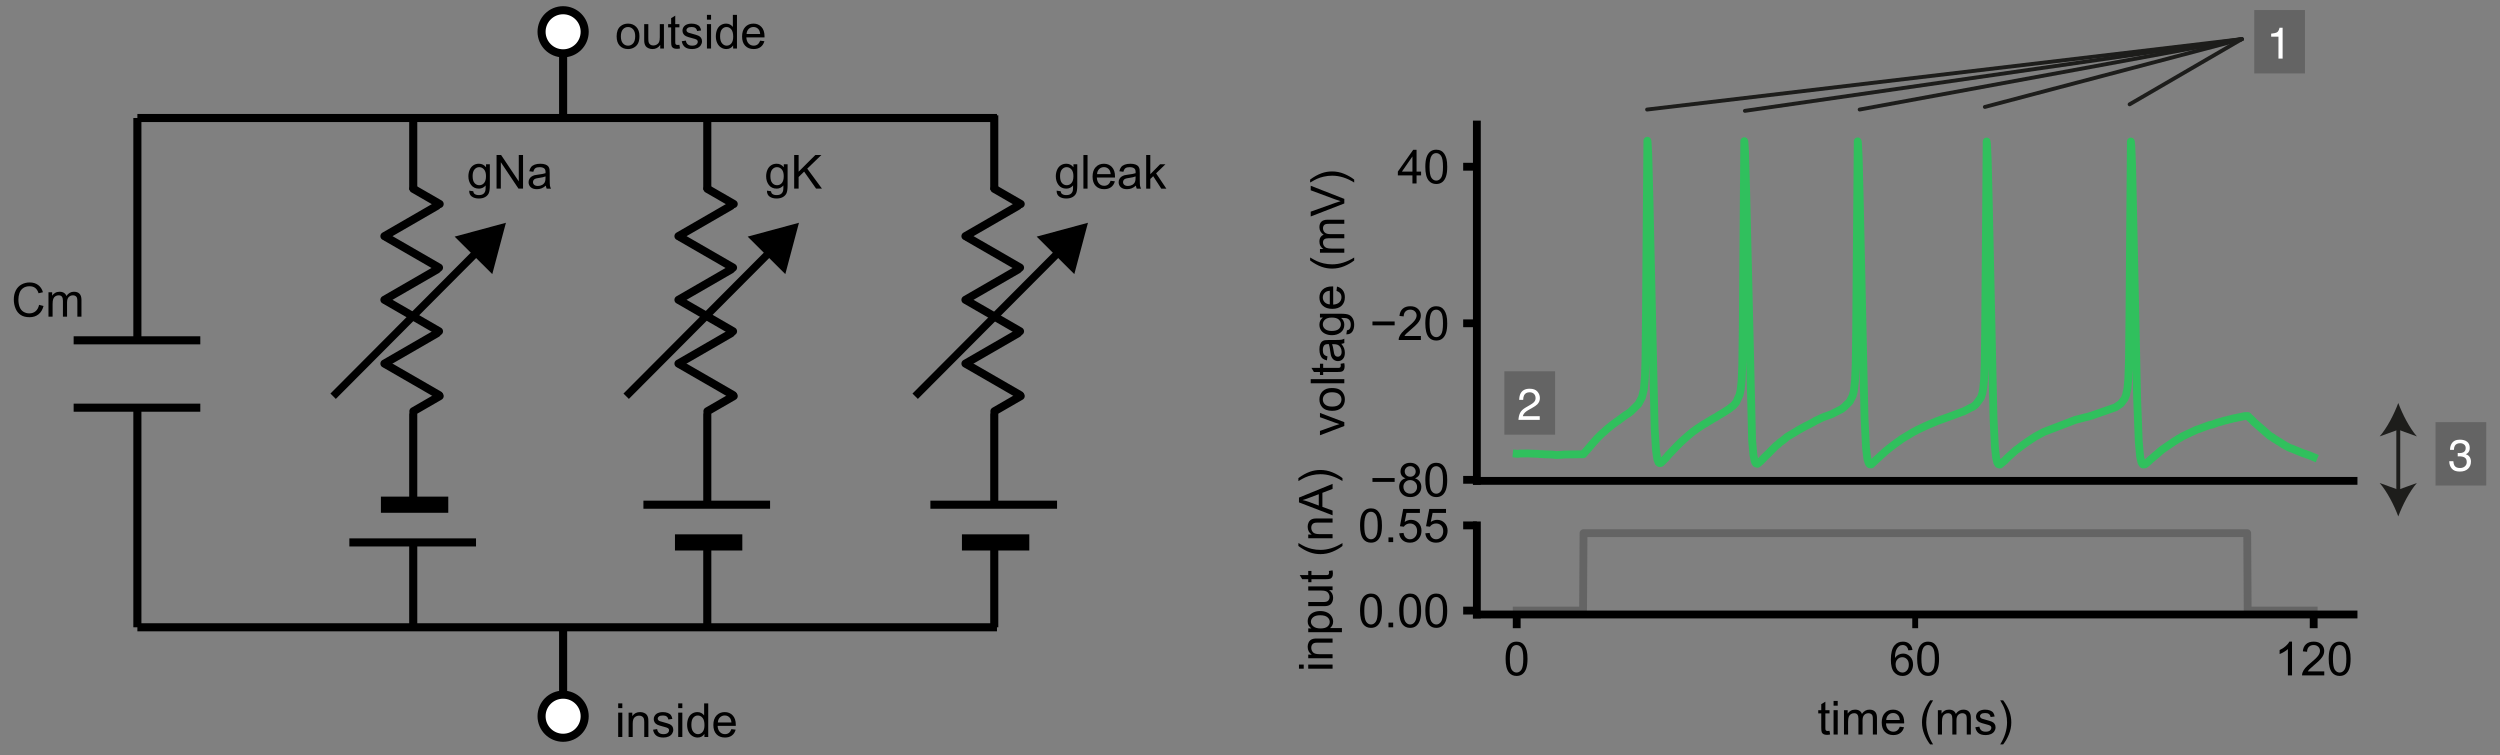 <?xml version="1.0" encoding="UTF-8" standalone="no"?>
<!-- Generator: Adobe Illustrator 16.0.0, SVG Export Plug-In . SVG Version: 6.00 Build 0)  -->

<svg
   xmlns:dc="http://purl.org/dc/elements/1.1/"
   xmlns:cc="http://creativecommons.org/ns#"
   xmlns:rdf="http://www.w3.org/1999/02/22-rdf-syntax-ns#"
   xmlns:svg="http://www.w3.org/2000/svg"
   xmlns="http://www.w3.org/2000/svg"
   xmlns:xlink="http://www.w3.org/1999/xlink"
   xmlns:sodipodi="http://sodipodi.sourceforge.net/DTD/sodipodi-0.dtd"
   xmlns:inkscape="http://www.inkscape.org/namespaces/inkscape"
   version="1.1"
   id="Layer_1"
   x="0px"
   y="0px"
   width="639px"
   height="193px"
   viewBox="0 0 639 193"
   enable-background="new 0 0 639 193"
   xml:space="preserve"
   sodipodi:docname="panel_a.svg"
   inkscape:version="0.92.3 (2405546, 2018-03-11)"><rect x="0" y="0" width="639" height="193" fill="#808080" stroke="none"/><defs
     id="defs496" /><sodipodi:namedview
     pagecolor="#ffffff"
     bordercolor="#666666"
     borderopacity="1"
     objecttolerance="10"
     gridtolerance="10"
     guidetolerance="10"
     inkscape:pageopacity="0"
     inkscape:pageshadow="2"
     inkscape:window-width="1877"
     inkscape:window-height="1401"
     id="namedview494"
     showgrid="false"
     inkscape:zoom="1.4142136"
     inkscape:cx="378.21726"
     inkscape:cy="168.88509"
     inkscape:window-x="0"
     inkscape:window-y="0"
     inkscape:window-maximized="0"
     inkscape:current-layer="Layer_1" /><g
     id="g200"><line
       fill="none"
       stroke="#000000"
       stroke-width="2.066"
       stroke-miterlimit="10"
       x1="35.113"
       y1="30.162"
       x2="35.113"
       y2="87.327"
       id="line2" /><line
       fill="none"
       stroke="#000000"
       stroke-width="2.066"
       stroke-miterlimit="10"
       x1="35.113"
       y1="30.162"
       x2="254.824"
       y2="30.162"
       id="line4" /><line
       fill="none"
       stroke="#000000"
       stroke-width="2.066"
       stroke-miterlimit="10"
       x1="35.113"
       y1="104.546"
       x2="35.113"
       y2="160.334"
       id="line6" /><line
       fill="none"
       stroke="#000000"
       stroke-width="2.066"
       stroke-miterlimit="10"
       x1="35.113"
       y1="160.334"
       x2="254.824"
       y2="160.334"
       id="line8" /><line
       fill="none"
       stroke="#000000"
       stroke-width="2.066"
       stroke-miterlimit="10"
       x1="143.934"
       y1="8.124"
       x2="143.934"
       y2="30.163"
       id="line10" /><line
       fill="none"
       stroke="#000000"
       stroke-width="2.066"
       stroke-miterlimit="10"
       x1="143.934"
       y1="161.024"
       x2="143.934"
       y2="183.065"
       id="line12" /><line
       fill="none"
       stroke="#000000"
       stroke-width="2.066"
       stroke-miterlimit="10"
       x1="18.824"
       y1="86.985"
       x2="51.197"
       y2="86.985"
       id="line14" /><line
       fill="none"
       stroke="#000000"
       stroke-width="2.066"
       stroke-miterlimit="10"
       x1="18.824"
       y1="104.205"
       x2="51.197"
       y2="104.205"
       id="line16" /><circle
       fill="#FFFFFF"
       stroke="#000000"
       stroke-width="2.066"
       stroke-miterlimit="10"
       cx="143.933"
       cy="183.065"
       r="5.51"
       id="circle18" /><circle
       fill="#FFFFFF"
       stroke="#000000"
       stroke-width="2.066"
       stroke-miterlimit="10"
       cx="143.933"
       cy="8.124"
       r="5.51"
       id="circle20" /><g
       id="g28"><path
         d="M119.93,48.731l1.025,0.152c0.043,0.316,0.162,0.547,0.357,0.691c0.262,0.195,0.619,0.293,1.072,0.293    c0.488,0,0.865-0.098,1.131-0.293s0.445-0.469,0.539-0.82c0.055-0.215,0.08-0.666,0.076-1.354    c-0.461,0.543-1.035,0.814-1.723,0.814c-0.855,0-1.518-0.309-1.986-0.926s-0.703-1.357-0.703-2.221    c0-0.594,0.107-1.142,0.322-1.644s0.526-0.89,0.935-1.163s0.888-0.41,1.438-0.41c0.734,0,1.34,0.297,1.816,0.891v-0.75h0.973    v5.379c0,0.969-0.099,1.655-0.296,2.06s-0.51,0.724-0.938,0.958s-0.954,0.352-1.579,0.352c-0.742,0-1.342-0.167-1.799-0.501    S119.914,49.403,119.93,48.731z M120.803,44.993c0,0.816,0.162,1.412,0.486,1.787s0.73,0.562,1.219,0.562    c0.484,0,0.891-0.187,1.219-0.56s0.492-0.958,0.492-1.755c0-0.762-0.169-1.336-0.507-1.723s-0.745-0.58-1.222-0.58    c-0.469,0-0.867,0.19-1.195,0.571S120.803,44.243,120.803,44.993z"
         id="path22" /><path
         d="M126.92,48.215v-8.59h1.166l4.512,6.744v-6.744h1.09v8.59h-1.166l-4.512-6.75v6.75H126.92z"
         id="path24" /><path
         d="M139.523,47.448c-0.391,0.332-0.767,0.566-1.128,0.703s-0.749,0.205-1.163,0.205c-0.684,0-1.209-0.167-1.576-0.501    s-0.551-0.761-0.551-1.28c0-0.305,0.069-0.583,0.208-0.835s0.32-0.454,0.545-0.606s0.478-0.268,0.759-0.346    c0.207-0.055,0.52-0.107,0.938-0.158c0.852-0.102,1.479-0.223,1.881-0.363c0.004-0.145,0.006-0.236,0.006-0.275    c0-0.43-0.1-0.732-0.299-0.908c-0.27-0.238-0.67-0.357-1.201-0.357c-0.496,0-0.862,0.087-1.099,0.261s-0.411,0.481-0.524,0.923    l-1.031-0.141c0.094-0.441,0.248-0.798,0.463-1.069s0.525-0.48,0.932-0.627s0.877-0.22,1.412-0.22    c0.531,0,0.963,0.062,1.295,0.188s0.576,0.282,0.732,0.472s0.266,0.429,0.328,0.718c0.035,0.18,0.053,0.504,0.053,0.973v1.406    c0,0.98,0.022,1.601,0.067,1.86s0.134,0.509,0.267,0.747h-1.102C139.625,47.997,139.555,47.741,139.523,47.448z M139.436,45.092    c-0.383,0.156-0.957,0.289-1.723,0.398c-0.434,0.062-0.74,0.133-0.92,0.211s-0.318,0.192-0.416,0.343s-0.146,0.317-0.146,0.501    c0,0.281,0.106,0.516,0.319,0.703s0.524,0.281,0.935,0.281c0.406,0,0.768-0.089,1.084-0.267s0.549-0.421,0.697-0.729    c0.113-0.238,0.17-0.59,0.17-1.055V45.092z"
         id="path26" /></g><g
       id="g40"><path
         d="M270.076,48.731l1.025,0.152c0.043,0.316,0.162,0.547,0.357,0.691c0.262,0.195,0.619,0.293,1.072,0.293    c0.488,0,0.865-0.098,1.131-0.293s0.445-0.469,0.539-0.82c0.055-0.215,0.08-0.666,0.076-1.354    c-0.461,0.543-1.035,0.814-1.723,0.814c-0.855,0-1.518-0.309-1.986-0.926s-0.703-1.357-0.703-2.221    c0-0.594,0.107-1.142,0.322-1.644s0.526-0.89,0.935-1.163s0.888-0.41,1.438-0.41c0.734,0,1.34,0.297,1.816,0.891v-0.75h0.973    v5.379c0,0.969-0.099,1.655-0.296,2.06s-0.51,0.724-0.938,0.958s-0.954,0.352-1.579,0.352c-0.742,0-1.342-0.167-1.799-0.501    S270.061,49.403,270.076,48.731z M270.949,44.993c0,0.816,0.162,1.412,0.486,1.787s0.73,0.562,1.219,0.562    c0.484,0,0.891-0.187,1.219-0.56s0.492-0.958,0.492-1.755c0-0.762-0.169-1.336-0.507-1.723s-0.745-0.58-1.222-0.58    c-0.469,0-0.867,0.19-1.195,0.571S270.949,44.243,270.949,44.993z"
         id="path30" /><path
         d="M276.92,48.215v-8.59h1.055v8.59H276.92z"
         id="path32" /><path
         d="M283.869,46.211l1.09,0.135c-0.172,0.637-0.49,1.131-0.955,1.482s-1.059,0.527-1.781,0.527    c-0.91,0-1.632-0.28-2.165-0.841s-0.8-1.347-0.8-2.358c0-1.047,0.27-1.859,0.809-2.438s1.238-0.867,2.098-0.867    c0.832,0,1.512,0.283,2.039,0.85s0.791,1.363,0.791,2.391c0,0.062-0.002,0.156-0.006,0.281h-4.641    c0.039,0.684,0.232,1.207,0.58,1.57s0.781,0.545,1.301,0.545c0.387,0,0.717-0.102,0.99-0.305S283.709,46.657,283.869,46.211z     M280.406,44.506h3.475c-0.047-0.523-0.18-0.916-0.398-1.178c-0.336-0.406-0.771-0.609-1.307-0.609    c-0.484,0-0.892,0.162-1.222,0.486S280.441,43.963,280.406,44.506z"
         id="path34" /><path
         d="M290.344,47.448c-0.391,0.332-0.767,0.566-1.128,0.703s-0.749,0.205-1.163,0.205c-0.684,0-1.209-0.167-1.576-0.501    s-0.551-0.761-0.551-1.28c0-0.305,0.069-0.583,0.208-0.835s0.32-0.454,0.545-0.606s0.478-0.268,0.759-0.346    c0.207-0.055,0.52-0.107,0.938-0.158c0.852-0.102,1.479-0.223,1.881-0.363c0.004-0.145,0.006-0.236,0.006-0.275    c0-0.43-0.1-0.732-0.299-0.908c-0.27-0.238-0.67-0.357-1.201-0.357c-0.496,0-0.862,0.087-1.099,0.261s-0.411,0.481-0.524,0.923    l-1.031-0.141c0.094-0.441,0.248-0.798,0.463-1.069s0.525-0.48,0.932-0.627s0.877-0.22,1.412-0.22    c0.531,0,0.963,0.062,1.295,0.188s0.576,0.282,0.732,0.472s0.266,0.429,0.328,0.718c0.035,0.18,0.053,0.504,0.053,0.973v1.406    c0,0.98,0.022,1.601,0.067,1.86s0.134,0.509,0.267,0.747h-1.102C290.445,47.997,290.375,47.741,290.344,47.448z M290.256,45.092    c-0.383,0.156-0.957,0.289-1.723,0.398c-0.434,0.062-0.74,0.133-0.92,0.211s-0.318,0.192-0.416,0.343s-0.146,0.317-0.146,0.501    c0,0.281,0.106,0.516,0.319,0.703s0.524,0.281,0.935,0.281c0.406,0,0.768-0.089,1.084-0.267s0.549-0.421,0.697-0.729    c0.113-0.238,0.17-0.59,0.17-1.055V45.092z"
         id="path36" /><path
         d="M292.963,48.215v-8.59h1.055v4.898l2.496-2.531h1.365l-2.379,2.309l2.619,3.914h-1.301l-2.057-3.182l-0.744,0.715v2.467    H292.963z"
         id="path38" /></g><g
       id="g46"><path
         d="M196.035,48.731l1.025,0.152c0.043,0.316,0.162,0.547,0.357,0.691c0.262,0.195,0.619,0.293,1.072,0.293    c0.488,0,0.865-0.098,1.131-0.293s0.445-0.469,0.539-0.82c0.055-0.215,0.08-0.666,0.076-1.354    c-0.461,0.543-1.035,0.814-1.723,0.814c-0.855,0-1.518-0.309-1.986-0.926s-0.703-1.357-0.703-2.221    c0-0.594,0.107-1.142,0.322-1.644s0.526-0.89,0.935-1.163s0.888-0.41,1.438-0.41c0.734,0,1.34,0.297,1.816,0.891v-0.75h0.973    v5.379c0,0.969-0.099,1.655-0.296,2.06s-0.51,0.724-0.938,0.958s-0.954,0.352-1.579,0.352c-0.742,0-1.342-0.167-1.799-0.501    S196.02,49.403,196.035,48.731z M196.908,44.993c0,0.816,0.162,1.412,0.486,1.787s0.73,0.562,1.219,0.562    c0.484,0,0.891-0.187,1.219-0.56s0.492-0.958,0.492-1.755c0-0.762-0.169-1.336-0.507-1.723s-0.745-0.58-1.222-0.58    c-0.469,0-0.867,0.19-1.195,0.571S196.908,44.243,196.908,44.993z"
         id="path42" /><path
         d="M202.99,48.215v-8.59h1.137v4.26l4.266-4.26h1.541l-3.604,3.48l3.762,5.109h-1.5l-3.059-4.348l-1.406,1.371v2.977H202.99z    "
         id="path44" /></g><g
       id="g62"><path
         d="M157.611,9.287c0-1.152,0.32-2.006,0.961-2.561c0.535-0.461,1.188-0.691,1.957-0.691c0.855,0,1.555,0.28,2.098,0.841    s0.814,1.335,0.814,2.323c0,0.801-0.12,1.431-0.36,1.89s-0.59,0.815-1.049,1.069s-0.96,0.381-1.503,0.381    c-0.871,0-1.575-0.279-2.112-0.838S157.611,10.337,157.611,9.287z M158.695,9.287c0,0.797,0.174,1.394,0.521,1.79    s0.785,0.595,1.312,0.595c0.523,0,0.959-0.199,1.307-0.598s0.521-1.006,0.521-1.822c0-0.77-0.175-1.353-0.524-1.749    s-0.784-0.595-1.304-0.595c-0.527,0-0.965,0.197-1.312,0.592S158.695,8.49,158.695,9.287z"
         id="path48" /><path
         d="M168.755,12.398v-0.914c-0.484,0.703-1.143,1.055-1.975,1.055c-0.367,0-0.71-0.07-1.028-0.211s-0.555-0.317-0.709-0.53    s-0.263-0.474-0.325-0.782c-0.043-0.207-0.064-0.535-0.064-0.984V6.175h1.055v3.451c0,0.551,0.021,0.922,0.064,1.113    c0.066,0.277,0.207,0.495,0.422,0.653s0.48,0.237,0.797,0.237s0.613-0.081,0.891-0.243s0.474-0.383,0.589-0.662    s0.173-0.685,0.173-1.216V6.175h1.055v6.223H168.755z"
         id="path50" /><path
         d="M173.654,11.455l0.152,0.932c-0.297,0.062-0.562,0.094-0.797,0.094c-0.383,0-0.68-0.061-0.891-0.182    s-0.359-0.28-0.445-0.478s-0.129-0.612-0.129-1.245v-3.58h-0.773v-0.82h0.773V4.634l1.049-0.633v2.174h1.061v0.82h-1.061v3.639    c0,0.301,0.019,0.494,0.056,0.58s0.098,0.154,0.182,0.205s0.204,0.076,0.36,0.076C173.308,11.496,173.462,11.482,173.654,11.455z"
         id="path52" /><path
         d="M174.263,10.541l1.043-0.164c0.059,0.418,0.222,0.738,0.489,0.961s0.642,0.334,1.122,0.334    c0.484,0,0.844-0.099,1.078-0.296s0.352-0.429,0.352-0.694c0-0.238-0.104-0.426-0.311-0.562c-0.145-0.094-0.504-0.213-1.078-0.357    c-0.773-0.195-1.31-0.364-1.608-0.507s-0.525-0.34-0.68-0.592s-0.231-0.53-0.231-0.835c0-0.277,0.063-0.534,0.19-0.771    s0.3-0.433,0.519-0.589c0.164-0.121,0.388-0.224,0.671-0.308s0.587-0.126,0.911-0.126c0.488,0,0.917,0.07,1.286,0.211    s0.642,0.331,0.817,0.571s0.297,0.562,0.363,0.964l-1.031,0.141c-0.047-0.32-0.183-0.57-0.407-0.75s-0.542-0.27-0.952-0.27    c-0.484,0-0.83,0.08-1.037,0.24s-0.311,0.348-0.311,0.562c0,0.137,0.043,0.26,0.129,0.369c0.086,0.113,0.221,0.207,0.404,0.281    c0.105,0.039,0.416,0.129,0.932,0.27c0.746,0.199,1.267,0.362,1.562,0.489s0.526,0.312,0.694,0.554s0.252,0.543,0.252,0.902    c0,0.352-0.103,0.683-0.308,0.993s-0.501,0.551-0.888,0.721s-0.824,0.255-1.312,0.255c-0.809,0-1.425-0.168-1.849-0.504    S174.38,11.201,174.263,10.541z"
         id="path54" /><path
         d="M180.691,5.021V3.808h1.055v1.213H180.691z M180.691,12.398V6.175h1.055v6.223H180.691z"
         id="path56" /><path
         d="M187.388,12.398v-0.785c-0.395,0.617-0.975,0.926-1.74,0.926c-0.496,0-0.952-0.137-1.368-0.41s-0.738-0.655-0.967-1.146    s-0.343-1.054-0.343-1.69c0-0.621,0.104-1.185,0.311-1.69s0.518-0.894,0.932-1.163s0.877-0.404,1.389-0.404    c0.375,0,0.709,0.079,1.002,0.237s0.531,0.364,0.715,0.618V3.808h1.049v8.59H187.388z M184.054,9.292    c0,0.797,0.168,1.393,0.504,1.787s0.732,0.592,1.189,0.592c0.461,0,0.853-0.188,1.175-0.565s0.483-0.952,0.483-1.726    c0-0.852-0.164-1.477-0.492-1.875s-0.732-0.598-1.213-0.598c-0.469,0-0.86,0.191-1.175,0.574S184.054,8.468,184.054,9.292z"
         id="path58" /><path
         d="M194.285,10.394l1.09,0.135c-0.172,0.637-0.49,1.131-0.955,1.482s-1.059,0.527-1.781,0.527    c-0.91,0-1.632-0.28-2.165-0.841s-0.8-1.347-0.8-2.358c0-1.047,0.27-1.859,0.809-2.438s1.238-0.867,2.098-0.867    c0.832,0,1.512,0.283,2.039,0.85s0.791,1.363,0.791,2.391c0,0.062-0.002,0.156-0.006,0.281h-4.641    c0.039,0.684,0.232,1.207,0.58,1.57s0.781,0.545,1.301,0.545c0.387,0,0.717-0.102,0.99-0.305S194.125,10.839,194.285,10.394z     M190.822,8.689h3.475c-0.047-0.523-0.18-0.916-0.398-1.178c-0.336-0.406-0.771-0.609-1.307-0.609    c-0.484,0-0.892,0.162-1.222,0.486S190.857,8.146,190.822,8.689z"
         id="path60" /></g><g
       id="g76"><path
         d="M158.009,180.996v-1.213h1.055v1.213H158.009z M158.009,188.373v-6.223h1.055v6.223H158.009z"
         id="path64" /><path
         d="M160.669,188.373v-6.223h0.949v0.885c0.457-0.684,1.117-1.025,1.98-1.025c0.375,0,0.72,0.067,1.034,0.202    s0.55,0.312,0.706,0.53s0.266,0.479,0.328,0.779c0.039,0.195,0.059,0.537,0.059,1.025v3.826h-1.055v-3.785    c0-0.43-0.041-0.751-0.123-0.964s-0.228-0.383-0.437-0.51s-0.454-0.19-0.735-0.19c-0.449,0-0.837,0.143-1.163,0.428    s-0.489,0.826-0.489,1.623v3.398H160.669z"
         id="path66" /><path
         d="M166.921,186.516l1.043-0.164c0.059,0.418,0.222,0.738,0.489,0.961s0.642,0.334,1.122,0.334    c0.484,0,0.844-0.099,1.078-0.296s0.352-0.429,0.352-0.694c0-0.238-0.104-0.426-0.311-0.562c-0.145-0.094-0.504-0.213-1.078-0.357    c-0.773-0.195-1.31-0.364-1.608-0.507s-0.525-0.34-0.68-0.592s-0.231-0.53-0.231-0.835c0-0.277,0.063-0.534,0.19-0.771    s0.3-0.433,0.519-0.589c0.164-0.121,0.388-0.224,0.671-0.308s0.587-0.126,0.911-0.126c0.488,0,0.917,0.07,1.286,0.211    s0.642,0.331,0.817,0.571s0.297,0.562,0.363,0.964l-1.031,0.141c-0.047-0.32-0.183-0.57-0.407-0.75s-0.542-0.27-0.952-0.27    c-0.484,0-0.83,0.08-1.037,0.24s-0.311,0.348-0.311,0.562c0,0.137,0.043,0.26,0.129,0.369c0.086,0.113,0.221,0.207,0.404,0.281    c0.105,0.039,0.416,0.129,0.932,0.27c0.746,0.199,1.267,0.362,1.562,0.489s0.526,0.312,0.694,0.554s0.252,0.543,0.252,0.902    c0,0.352-0.103,0.683-0.308,0.993s-0.501,0.551-0.888,0.721s-0.824,0.255-1.312,0.255c-0.809,0-1.425-0.168-1.849-0.504    S167.039,187.176,166.921,186.516z"
         id="path68" /><path
         d="M173.349,180.996v-1.213h1.055v1.213H173.349z M173.349,188.373v-6.223h1.055v6.223H173.349z"
         id="path70" /><path
         d="M180.046,188.373v-0.785c-0.395,0.617-0.975,0.926-1.74,0.926c-0.496,0-0.952-0.137-1.368-0.41s-0.738-0.655-0.967-1.146    s-0.343-1.054-0.343-1.69c0-0.621,0.104-1.185,0.311-1.69s0.518-0.894,0.932-1.163s0.877-0.404,1.389-0.404    c0.375,0,0.709,0.079,1.002,0.237s0.531,0.364,0.715,0.618v-3.082h1.049v8.59H180.046z M176.712,185.268    c0,0.797,0.168,1.393,0.504,1.787s0.732,0.592,1.189,0.592c0.461,0,0.853-0.188,1.175-0.565s0.483-0.952,0.483-1.726    c0-0.852-0.164-1.477-0.492-1.875s-0.732-0.598-1.213-0.598c-0.469,0-0.86,0.191-1.175,0.574S176.712,184.443,176.712,185.268z"
         id="path72" /><path
         d="M186.943,186.369l1.09,0.135c-0.172,0.637-0.49,1.131-0.955,1.482s-1.059,0.527-1.781,0.527    c-0.91,0-1.632-0.28-2.165-0.841s-0.8-1.347-0.8-2.358c0-1.047,0.27-1.859,0.809-2.438s1.238-0.867,2.098-0.867    c0.832,0,1.512,0.283,2.039,0.85s0.791,1.363,0.791,2.391c0,0.062-0.002,0.156-0.006,0.281h-4.641    c0.039,0.684,0.232,1.207,0.58,1.57s0.781,0.545,1.301,0.545c0.387,0,0.717-0.102,0.99-0.305S186.783,186.814,186.943,186.369z     M183.48,184.664h3.475c-0.047-0.523-0.18-0.916-0.398-1.178c-0.336-0.406-0.771-0.609-1.307-0.609    c-0.484,0-0.892,0.162-1.222,0.486S183.515,184.121,183.48,184.664z"
         id="path74" /></g><g
       id="g82"><path
         d="M9.988,77.921l1.137,0.287c-0.238,0.934-0.667,1.646-1.286,2.136s-1.376,0.735-2.271,0.735    c-0.926,0-1.679-0.188-2.259-0.565s-1.021-0.923-1.324-1.638s-0.454-1.482-0.454-2.303c0-0.895,0.171-1.675,0.513-2.341    s0.828-1.172,1.459-1.518s1.325-0.519,2.083-0.519c0.859,0,1.582,0.219,2.168,0.656s0.994,1.053,1.225,1.846l-1.119,0.264    c-0.199-0.625-0.488-1.08-0.867-1.365s-0.855-0.428-1.43-0.428c-0.66,0-1.212,0.158-1.655,0.475s-0.755,0.741-0.935,1.274    s-0.27,1.083-0.27,1.649c0,0.73,0.106,1.368,0.319,1.913s0.544,0.952,0.993,1.222s0.936,0.404,1.459,0.404    c0.637,0,1.176-0.184,1.617-0.551S9.832,78.644,9.988,77.921z"
         id="path78" /><path
         d="M12.391,80.933V74.71h0.943v0.873c0.195-0.305,0.455-0.55,0.779-0.735s0.693-0.278,1.107-0.278    c0.461,0,0.839,0.096,1.134,0.287s0.503,0.459,0.624,0.803c0.492-0.727,1.133-1.09,1.922-1.09c0.617,0,1.092,0.171,1.424,0.513    s0.498,0.868,0.498,1.579v4.271h-1.049v-3.92c0-0.422-0.034-0.726-0.103-0.911s-0.192-0.335-0.372-0.448s-0.391-0.17-0.633-0.17    c-0.438,0-0.801,0.146-1.09,0.437s-0.434,0.757-0.434,1.397v3.615h-1.055V76.89c0-0.469-0.086-0.82-0.258-1.055    s-0.453-0.352-0.844-0.352c-0.297,0-0.571,0.078-0.823,0.234s-0.435,0.385-0.548,0.686s-0.17,0.734-0.17,1.301v3.229H12.391z"
         id="path80" /></g><g
       id="g112"><line
         fill="none"
         stroke="#000000"
         stroke-width="2.066"
         stroke-miterlimit="10"
         x1="254.133"
         y1="138.296"
         x2="254.133"
         y2="160.337"
         id="line84" /><line
         fill="none"
         stroke="#000000"
         stroke-width="4.133"
         stroke-miterlimit="10"
         x1="245.871"
         y1="138.643"
         x2="263.089"
         y2="138.643"
         id="line86" /><line
         fill="none"
         stroke="#000000"
         stroke-width="2.066"
         stroke-linecap="round"
         stroke-miterlimit="10"
         x1="254.133"
         y1="105.927"
         x2="254.133"
         y2="127.967"
         id="line88" /><line
         fill="none"
         stroke="#000000"
         stroke-width="2.066"
         stroke-miterlimit="10"
         x1="237.808"
         y1="129.002"
         x2="270.182"
         y2="129.002"
         id="line90" /><line
         fill="none"
         stroke="#000000"
         stroke-width="2.066"
         stroke-miterlimit="10"
         x1="254.133"
         y1="29.476"
         x2="254.133"
         y2="48.505"
         id="line92" /><g
         id="g110"><line
           fill="none"
           stroke="#000000"
           stroke-width="2.066"
           stroke-linecap="round"
           stroke-miterlimit="10"
           x1="260.716"
           y1="100.98"
           x2="247.286"
           y2="93.228"
           id="line94" /><line
           fill="none"
           stroke="#000000"
           stroke-width="2.066"
           stroke-linecap="round"
           stroke-miterlimit="10"
           x1="246.769"
           y1="92.937"
           x2="260.196"
           y2="85.182"
           id="line96" /><line
           fill="none"
           stroke="#000000"
           stroke-width="2.066"
           stroke-linecap="round"
           stroke-miterlimit="10"
           x1="254.172"
           y1="105.119"
           x2="260.888"
           y2="101.24"
           id="line98" /><line
           fill="none"
           stroke="#000000"
           stroke-width="2.066"
           stroke-linecap="round"
           stroke-miterlimit="10"
           x1="260.888"
           y1="52.145"
           x2="254.172"
           y2="48.271"
           id="line100" /><line
           fill="none"
           stroke="#000000"
           stroke-width="2.066"
           stroke-linecap="round"
           stroke-miterlimit="10"
           x1="260.716"
           y1="84.679"
           x2="247.286"
           y2="76.926"
           id="line102" /><line
           fill="none"
           stroke="#000000"
           stroke-width="2.066"
           stroke-linecap="round"
           stroke-miterlimit="10"
           x1="246.769"
           y1="76.635"
           x2="260.196"
           y2="68.88"
           id="line104" /><line
           fill="none"
           stroke="#000000"
           stroke-width="2.066"
           stroke-linecap="round"
           stroke-miterlimit="10"
           x1="260.716"
           y1="68.406"
           x2="247.286"
           y2="60.655"
           id="line106" /><line
           fill="none"
           stroke="#000000"
           stroke-width="2.066"
           stroke-linecap="round"
           stroke-miterlimit="10"
           x1="246.769"
           y1="60.364"
           x2="260.196"
           y2="52.607"
           id="line108" /></g></g><line
       fill="none"
       stroke="#000000"
       stroke-width="2.066"
       stroke-miterlimit="10"
       x1="180.781"
       y1="138.296"
       x2="180.781"
       y2="160.337"
       id="line114" /><line
       fill="none"
       stroke="#000000"
       stroke-width="4.133"
       stroke-miterlimit="10"
       x1="172.52"
       y1="138.643"
       x2="189.737"
       y2="138.643"
       id="line116" /><line
       fill="none"
       stroke="#000000"
       stroke-width="2.066"
       stroke-linecap="round"
       stroke-miterlimit="10"
       x1="180.781"
       y1="105.927"
       x2="180.781"
       y2="127.967"
       id="line118" /><line
       fill="none"
       stroke="#000000"
       stroke-width="2.066"
       stroke-miterlimit="10"
       x1="164.457"
       y1="129.002"
       x2="196.831"
       y2="129.002"
       id="line120" /><line
       fill="none"
       stroke="#000000"
       stroke-width="2.066"
       stroke-miterlimit="10"
       x1="180.781"
       y1="29.476"
       x2="180.781"
       y2="48.505"
       id="line122" /><g
       id="g140"><line
         fill="none"
         stroke="#000000"
         stroke-width="2.066"
         stroke-linecap="round"
         stroke-miterlimit="10"
         x1="187.362"
         y1="100.98"
         x2="173.932"
         y2="93.228"
         id="line124" /><line
         fill="none"
         stroke="#000000"
         stroke-width="2.066"
         stroke-linecap="round"
         stroke-miterlimit="10"
         x1="173.416"
         y1="92.937"
         x2="186.843"
         y2="85.182"
         id="line126" /><line
         fill="none"
         stroke="#000000"
         stroke-width="2.066"
         stroke-linecap="round"
         stroke-miterlimit="10"
         x1="180.818"
         y1="105.119"
         x2="187.535"
         y2="101.24"
         id="line128" /><line
         fill="none"
         stroke="#000000"
         stroke-width="2.066"
         stroke-linecap="round"
         stroke-miterlimit="10"
         x1="187.535"
         y1="52.145"
         x2="180.818"
         y2="48.271"
         id="line130" /><line
         fill="none"
         stroke="#000000"
         stroke-width="2.066"
         stroke-linecap="round"
         stroke-miterlimit="10"
         x1="187.362"
         y1="84.679"
         x2="173.932"
         y2="76.926"
         id="line132" /><line
         fill="none"
         stroke="#000000"
         stroke-width="2.066"
         stroke-linecap="round"
         stroke-miterlimit="10"
         x1="173.416"
         y1="76.635"
         x2="186.843"
         y2="68.88"
         id="line134" /><line
         fill="none"
         stroke="#000000"
         stroke-width="2.066"
         stroke-linecap="round"
         stroke-miterlimit="10"
         x1="187.362"
         y1="68.406"
         x2="173.932"
         y2="60.655"
         id="line136" /><line
         fill="none"
         stroke="#000000"
         stroke-width="2.066"
         stroke-linecap="round"
         stroke-miterlimit="10"
         x1="173.416"
         y1="60.364"
         x2="186.843"
         y2="52.607"
         id="line138" /></g><line
       fill="none"
       stroke="#000000"
       stroke-width="2.066"
       stroke-miterlimit="10"
       x1="105.623"
       y1="138.296"
       x2="105.623"
       y2="160.337"
       id="line142" /><line
       fill="none"
       stroke="#000000"
       stroke-width="4.133"
       stroke-miterlimit="10"
       x1="97.36"
       y1="129.002"
       x2="114.578"
       y2="129.002"
       id="line144" /><line
       fill="none"
       stroke="#000000"
       stroke-width="2.066"
       stroke-linecap="round"
       stroke-miterlimit="10"
       x1="105.623"
       y1="105.927"
       x2="105.623"
       y2="127.967"
       id="line146" /><line
       fill="none"
       stroke="#000000"
       stroke-width="2.066"
       stroke-miterlimit="10"
       x1="105.623"
       y1="29.476"
       x2="105.623"
       y2="48.505"
       id="line148" /><g
       id="g166"><line
         fill="none"
         stroke="#000000"
         stroke-width="2.066"
         stroke-linecap="round"
         stroke-miterlimit="10"
         x1="112.206"
         y1="100.98"
         x2="98.774"
         y2="93.228"
         id="line150" /><line
         fill="none"
         stroke="#000000"
         stroke-width="2.066"
         stroke-linecap="round"
         stroke-miterlimit="10"
         x1="98.258"
         y1="92.937"
         x2="111.687"
         y2="85.182"
         id="line152" /><line
         fill="none"
         stroke="#000000"
         stroke-width="2.066"
         stroke-linecap="round"
         stroke-miterlimit="10"
         x1="105.662"
         y1="105.119"
         x2="112.376"
         y2="101.24"
         id="line154" /><line
         fill="none"
         stroke="#000000"
         stroke-width="2.066"
         stroke-linecap="round"
         stroke-miterlimit="10"
         x1="112.376"
         y1="52.145"
         x2="105.662"
         y2="48.271"
         id="line156" /><line
         fill="none"
         stroke="#000000"
         stroke-width="2.066"
         stroke-linecap="round"
         stroke-miterlimit="10"
         x1="112.206"
         y1="84.679"
         x2="98.774"
         y2="76.926"
         id="line158" /><line
         fill="none"
         stroke="#000000"
         stroke-width="2.066"
         stroke-linecap="round"
         stroke-miterlimit="10"
         x1="98.258"
         y1="76.635"
         x2="111.687"
         y2="68.88"
         id="line160" /><line
         fill="none"
         stroke="#000000"
         stroke-width="2.066"
         stroke-linecap="round"
         stroke-miterlimit="10"
         x1="112.206"
         y1="68.406"
         x2="98.774"
         y2="60.655"
         id="line162" /><line
         fill="none"
         stroke="#000000"
         stroke-width="2.066"
         stroke-linecap="round"
         stroke-miterlimit="10"
         x1="98.258"
         y1="60.364"
         x2="111.687"
         y2="52.607"
         id="line164" /></g><line
       fill="none"
       stroke="#000000"
       stroke-width="2.066"
       stroke-miterlimit="10"
       x1="89.297"
       y1="138.643"
       x2="121.67"
       y2="138.643"
       id="line168" /><g
       id="g178"
       style="fill:#000000"><g
         id="g176"
         style="fill:#000000"><line
           fill="none"
           stroke="#646464"
           stroke-width="1.945"
           stroke-miterlimit="10"
           x1="85.147"
           y1="101.279"
           x2="122.417"
           y2="63.863"
           id="line170"
           style="fill:#000000;stroke:#000000;stroke-opacity:1" /><g
           id="g174"
           style="fill:#000000"><polygon
             fill="#646464"
             points="125.827,70.062 129.314,56.939 116.205,60.479     "
             id="polygon172"
             style="fill:#000000" /></g></g></g><g
       id="g188"
       style="fill:#000000"><g
         id="g186"
         style="fill:#000000"><line
           fill="none"
           stroke="#646464"
           stroke-width="1.945"
           stroke-miterlimit="10"
           x1="160.049"
           y1="101.279"
           x2="197.318"
           y2="63.863"
           id="line180"
           style="fill:#000000;stroke:#000000;stroke-opacity:1" /><g
           id="g184"
           style="fill:#000000"><polygon
             fill="#646464"
             points="200.727,70.062 204.214,56.939 191.104,60.479     "
             id="polygon182"
             style="fill:#000000" /></g></g></g><g
       id="g198"
       style="fill:#000000"><g
         id="g196"
         style="fill:#000000"><line
           fill="none"
           stroke="#646464"
           stroke-width="1.945"
           stroke-miterlimit="10"
           x1="233.917"
           y1="101.279"
           x2="271.187"
           y2="63.863"
           id="line190"
           style="fill:#000000;stroke:#000000;stroke-opacity:1" /><g
           id="g194"
           style="fill:#000000"><polygon
             fill="#646464"
             points="274.596,70.062 278.083,56.939 264.974,60.479     "
             id="polygon192"
             style="fill:#000000" /></g></g></g></g><g
     id="figure_1"><g
       id="patch_1"><path
         fill="none"
         d="M324.672,197.499h287.594V21.133H324.672V197.499z"
         id="path202" /></g><g
       id="axes_1"><g
         id="patch_2"><path
           fill="none"
           d="M377.486,122.91h224.078V31.833H377.486V122.91z"
           id="path205" /></g><g
         id="matplotlib.axis_1" /><g
         id="matplotlib.axis_2"><g
           id="ytick_1"><g
             id="line2d_1"><g
               id="g212"><g
                 id="g210"><path
                   id="m0818924925"
                   stroke="#000000"
                   stroke-width="1.5"
                   stroke-linejoin="round"
                   d="M377.486,122.646h-3.5"
                   style="stroke-width:2;stroke-miterlimit:4;stroke-dasharray:none" /></g></g></g><g
             id="text_1"><g
               enable-background="new    "
               id="g221"><path
                 d="M356.471,123.169h-5.672v-0.984h5.672V123.169z"
                 id="path215" /><path
                 d="M359.26,122.255c-0.438-0.16-0.762-0.389-0.973-0.686s-0.316-0.652-0.316-1.066c0-0.625,0.225-1.15,0.674-1.576        s1.047-0.639,1.793-0.639c0.75,0,1.354,0.218,1.811,0.653s0.686,0.966,0.686,1.591c0,0.398-0.104,0.745-0.313,1.04        s-0.526,0.522-0.952,0.683c0.527,0.172,0.929,0.449,1.204,0.832s0.413,0.84,0.413,1.371c0,0.734-0.26,1.352-0.779,1.852        s-1.203,0.75-2.051,0.75s-1.531-0.251-2.051-0.753s-0.779-1.128-0.779-1.878c0-0.559,0.142-1.026,0.425-1.403        S358.736,122.392,359.26,122.255z M358.709,124.435c0,0.301,0.071,0.592,0.214,0.873s0.354,0.499,0.636,0.653        s0.584,0.231,0.908,0.231c0.504,0,0.92-0.162,1.248-0.486s0.492-0.736,0.492-1.236c0-0.508-0.169-0.928-0.507-1.26        s-0.761-0.498-1.269-0.498c-0.496,0-0.907,0.164-1.233,0.492S358.709,123.942,358.709,124.435z M359.049,120.468        c0,0.406,0.131,0.738,0.393,0.996s0.602,0.387,1.02,0.387c0.406,0,0.739-0.128,0.999-0.384s0.39-0.569,0.39-0.94        c0-0.387-0.134-0.712-0.401-0.976s-0.601-0.396-0.999-0.396c-0.402,0-0.736,0.129-1.002,0.387        S359.049,120.108,359.049,120.468z"
                 id="path217" /><path
                 d="M364.311,122.677c0-1.016,0.104-1.833,0.313-2.452s0.52-1.097,0.932-1.433s0.931-0.504,1.556-0.504        c0.461,0,0.865,0.093,1.213,0.278s0.635,0.453,0.861,0.803s0.404,0.775,0.533,1.277s0.193,1.179,0.193,2.03        c0,1.008-0.104,1.821-0.311,2.44s-0.517,1.098-0.929,1.436s-0.933,0.507-1.562,0.507c-0.828,0-1.479-0.297-1.951-0.891        C364.594,125.454,364.311,124.29,364.311,122.677z M365.395,122.677c0,1.41,0.165,2.349,0.495,2.815s0.737,0.7,1.222,0.7        s0.892-0.234,1.222-0.703s0.495-1.406,0.495-2.812c0-1.414-0.165-2.354-0.495-2.818s-0.741-0.697-1.233-0.697        c-0.484,0-0.871,0.205-1.16,0.615C365.576,120.3,365.395,121.267,365.395,122.677z"
                 id="path219" /></g></g></g><g
           id="ytick_2"><g
             id="line2d_2"><g
               id="g228"><g
                 id="g226"><path
                   id="m0818924925_1_"
                   stroke="#000000"
                   stroke-width="1.5"
                   stroke-linejoin="round"
                   d="M377.486,82.633h-3.5"
                   style="stroke-width:2;stroke-miterlimit:4;stroke-dasharray:none" /></g></g></g><g
             id="text_2"><g
               enable-background="new    "
               id="g237"><path
                 d="M356.471,83.155h-5.672v-0.984h5.672V83.155z"
                 id="path231" /><path
                 d="M363.18,85.886v1.014h-5.678c-0.008-0.254,0.033-0.498,0.123-0.732c0.145-0.387,0.376-0.768,0.694-1.143        s0.778-0.809,1.38-1.301c0.934-0.766,1.564-1.372,1.893-1.819s0.492-0.87,0.492-1.269c0-0.418-0.149-0.771-0.448-1.058        s-0.688-0.431-1.169-0.431c-0.508,0-0.914,0.152-1.219,0.457s-0.459,0.727-0.463,1.266l-1.084-0.111        c0.074-0.809,0.354-1.425,0.838-1.849s1.135-0.636,1.951-0.636c0.824,0,1.477,0.229,1.957,0.686s0.721,1.023,0.721,1.699        c0,0.344-0.07,0.682-0.211,1.014s-0.374,0.682-0.7,1.049s-0.868,0.871-1.626,1.512c-0.633,0.531-1.039,0.892-1.219,1.081        s-0.328,0.38-0.445,0.571H363.18z"
                 id="path233" /><path
                 d="M364.311,82.663c0-1.016,0.104-1.833,0.313-2.452s0.52-1.097,0.932-1.433s0.931-0.504,1.556-0.504        c0.461,0,0.865,0.093,1.213,0.278s0.635,0.453,0.861,0.803s0.404,0.775,0.533,1.277s0.193,1.179,0.193,2.03        c0,1.008-0.104,1.821-0.311,2.44s-0.517,1.098-0.929,1.436s-0.933,0.507-1.562,0.507c-0.828,0-1.479-0.297-1.951-0.891        C364.594,85.44,364.311,84.276,364.311,82.663z M365.395,82.663c0,1.41,0.165,2.349,0.495,2.815s0.737,0.7,1.222,0.7        s0.892-0.234,1.222-0.703s0.495-1.406,0.495-2.812c0-1.414-0.165-2.354-0.495-2.818s-0.741-0.697-1.233-0.697        c-0.484,0-0.871,0.205-1.16,0.615C365.576,80.286,365.395,81.253,365.395,82.663z"
                 id="path235" /></g></g></g><g
           id="ytick_3"><g
             id="line2d_3"><g
               id="g244"><g
                 id="g242"><path
                   id="m0818924925_2_"
                   stroke="#000000"
                   stroke-width="1.5"
                   stroke-linejoin="round"
                   d="M377.486,42.619h-3.5"
                   style="stroke-width:2;stroke-miterlimit:4;stroke-dasharray:none" /></g></g></g><g
             id="text_3"><g
               enable-background="new    "
               id="g251"><path
                 d="M361.018,46.887V44.83h-3.727v-0.967l3.92-5.566h0.861v5.566h1.16v0.967h-1.16v2.057H361.018z M361.018,43.863V39.99        l-2.689,3.873H361.018z"
                 id="path247" /><path
                 d="M364.311,42.65c0-1.016,0.104-1.833,0.313-2.452s0.52-1.097,0.932-1.433s0.931-0.504,1.556-0.504        c0.461,0,0.865,0.093,1.213,0.278s0.635,0.453,0.861,0.803s0.404,0.775,0.533,1.277s0.193,1.179,0.193,2.03        c0,1.008-0.104,1.821-0.311,2.44s-0.517,1.098-0.929,1.436s-0.933,0.507-1.562,0.507c-0.828,0-1.479-0.297-1.951-0.891        C364.594,45.428,364.311,44.264,364.311,42.65z M365.395,42.65c0,1.41,0.165,2.349,0.495,2.815s0.737,0.7,1.222,0.7        s0.892-0.234,1.222-0.703s0.495-1.406,0.495-2.812c0-1.414-0.165-2.354-0.495-2.818s-0.741-0.697-1.233-0.697        c-0.484,0-0.871,0.205-1.16,0.615C365.576,40.273,365.395,41.24,365.395,42.65z"
                 id="path249" /></g></g></g><g
           id="text_4"><g
             enable-background="new    "
             id="g277"><path
               d="M343.605,108.888l-6.223,2.367v-1.113l3.727-1.336c0.402-0.145,0.82-0.277,1.254-0.398       c-0.328-0.094-0.723-0.225-1.184-0.393l-3.797-1.383v-1.084l6.223,2.355V108.888z"
               id="path255" /><path
               d="M340.494,105.009c-1.152,0-2.006-0.32-2.561-0.961c-0.461-0.535-0.691-1.188-0.691-1.957       c0-0.855,0.28-1.555,0.841-2.098s1.335-0.814,2.323-0.814c0.801,0,1.431,0.12,1.89,0.36s0.815,0.59,1.069,1.049       s0.381,0.96,0.381,1.503c0,0.871-0.279,1.575-0.838,2.112S341.545,105.009,340.494,105.009z M340.494,103.925       c0.797,0,1.394-0.174,1.79-0.521s0.595-0.785,0.595-1.312c0-0.523-0.199-0.959-0.598-1.307s-1.006-0.521-1.822-0.521       c-0.77,0-1.353,0.175-1.749,0.524s-0.595,0.784-0.595,1.304c0,0.527,0.197,0.965,0.592,1.312S339.697,103.925,340.494,103.925z       "
               id="path257" /><path
               d="M343.605,97.966h-8.59v-1.055h8.59V97.966z"
               id="path259" /><path
               d="M342.662,92.974l0.932-0.152c0.062,0.297,0.094,0.562,0.094,0.797c0,0.383-0.061,0.68-0.182,0.891       s-0.28,0.359-0.478,0.445s-0.612,0.129-1.245,0.129h-3.58v0.773h-0.82v-0.773h-1.541l-0.633-1.049h2.174v-1.061h0.82v1.061       h3.639c0.301,0,0.494-0.019,0.58-0.056s0.154-0.098,0.205-0.182s0.076-0.204,0.076-0.36       C342.703,93.319,342.689,93.165,342.662,92.974z"
               id="path261" /><path
               d="M342.838,87.882c0.332,0.391,0.566,0.767,0.703,1.128s0.205,0.749,0.205,1.163c0,0.684-0.167,1.209-0.501,1.576       s-0.761,0.551-1.28,0.551c-0.305,0-0.583-0.069-0.835-0.208s-0.454-0.32-0.606-0.545s-0.268-0.478-0.346-0.759       c-0.055-0.207-0.107-0.52-0.158-0.938c-0.102-0.852-0.223-1.479-0.363-1.881c-0.145-0.004-0.236-0.006-0.275-0.006       c-0.43,0-0.732,0.1-0.908,0.299c-0.238,0.27-0.357,0.67-0.357,1.201c0,0.496,0.087,0.862,0.261,1.099s0.481,0.411,0.923,0.524       l-0.141,1.031c-0.441-0.094-0.798-0.248-1.069-0.463s-0.48-0.525-0.627-0.932s-0.22-0.877-0.22-1.412       c0-0.531,0.062-0.963,0.188-1.295s0.282-0.576,0.472-0.732s0.429-0.266,0.718-0.328c0.18-0.035,0.504-0.053,0.973-0.053h1.406       c0.98,0,1.601-0.022,1.86-0.067s0.509-0.134,0.747-0.267v1.102C343.387,87.78,343.131,87.851,342.838,87.882z M340.482,87.97       c0.156,0.383,0.289,0.957,0.398,1.723c0.062,0.434,0.133,0.74,0.211,0.92s0.192,0.318,0.343,0.416s0.317,0.146,0.501,0.146       c0.281,0,0.516-0.106,0.703-0.319s0.281-0.524,0.281-0.935c0-0.406-0.089-0.768-0.267-1.084s-0.421-0.549-0.729-0.697       c-0.238-0.113-0.59-0.17-1.055-0.17H340.482z"
               id="path263" /><path
               d="M344.121,85.462l0.152-1.025c0.316-0.043,0.547-0.162,0.691-0.357c0.195-0.262,0.293-0.619,0.293-1.072       c0-0.488-0.098-0.865-0.293-1.131s-0.469-0.444-0.82-0.538c-0.215-0.055-0.666-0.08-1.354-0.076       c0.543,0.46,0.814,1.034,0.814,1.722c0,0.855-0.309,1.518-0.926,1.986s-1.357,0.703-2.221,0.703       c-0.594,0-1.142-0.107-1.644-0.322s-0.89-0.526-1.163-0.935s-0.41-0.888-0.41-1.438c0-0.734,0.297-1.34,0.891-1.815h-0.75       v-0.973h5.379c0.969,0,1.655,0.099,2.06,0.296s0.724,0.51,0.958,0.937c0.234,0.428,0.352,0.954,0.352,1.579       c0,0.742-0.167,1.342-0.501,1.799S344.793,85.478,344.121,85.462z M340.383,84.589c0.816,0,1.412-0.162,1.787-0.486       s0.562-0.73,0.562-1.219c0-0.484-0.187-0.891-0.56-1.219c-0.373-0.327-0.958-0.491-1.755-0.491       c-0.762,0-1.336,0.168-1.723,0.506s-0.58,0.745-0.58,1.222c0,0.469,0.19,0.867,0.571,1.195S339.633,84.589,340.383,84.589z"
               id="path265" /><path
               d="M341.602,74.335l0.135-1.09c0.637,0.172,1.131,0.49,1.482,0.955s0.527,1.059,0.527,1.781       c0,0.91-0.28,1.632-0.841,2.165s-1.347,0.8-2.358,0.8c-1.047,0-1.859-0.27-2.438-0.809s-0.867-1.238-0.867-2.098       c0-0.832,0.283-1.512,0.85-2.039s1.363-0.791,2.391-0.791c0.062,0,0.156,0.002,0.281,0.006v4.641       c0.684-0.039,1.207-0.232,1.57-0.58s0.545-0.781,0.545-1.301c0-0.387-0.102-0.717-0.305-0.99S342.047,74.496,341.602,74.335z        M339.896,77.798v-3.475c-0.523,0.047-0.916,0.18-1.178,0.398c-0.406,0.336-0.609,0.771-0.609,1.307       c0,0.484,0.162,0.892,0.486,1.222S339.354,77.763,339.896,77.798z"
               id="path267" /><path
               d="M346.131,66.572c-0.734,0.582-1.594,1.074-2.578,1.477s-2.004,0.604-3.059,0.604c-0.93,0-1.82-0.15-2.672-0.451       c-0.988-0.352-1.973-0.895-2.953-1.629v-0.756c0.812,0.473,1.393,0.785,1.74,0.938c0.539,0.238,1.102,0.426,1.688,0.562       c0.73,0.168,1.465,0.252,2.203,0.252c1.879,0,3.756-0.584,5.631-1.752V66.572z"
               id="path269" /><path
               d="M343.605,64.591h-6.223v-0.943h0.873c-0.305-0.195-0.55-0.455-0.735-0.779s-0.278-0.693-0.278-1.107       c0-0.461,0.096-0.839,0.287-1.134s0.459-0.503,0.803-0.624c-0.727-0.492-1.09-1.133-1.09-1.922       c0-0.617,0.171-1.092,0.513-1.424s0.868-0.498,1.579-0.498h4.271v1.049h-3.92c-0.422,0-0.726,0.034-0.911,0.103       s-0.335,0.192-0.448,0.372s-0.17,0.391-0.17,0.633c0,0.438,0.146,0.801,0.437,1.09s0.757,0.434,1.397,0.434h3.615v1.055h-4.043       c-0.469,0-0.82,0.086-1.055,0.258s-0.352,0.453-0.352,0.844c0,0.297,0.078,0.571,0.234,0.823s0.385,0.435,0.686,0.548       s0.734,0.17,1.301,0.17h3.229V64.591z"
               id="path271" /><path
               d="M343.605,52.005l-8.59,3.328v-1.23l6.24-2.232c0.5-0.18,0.969-0.33,1.406-0.451c-0.469-0.133-0.938-0.287-1.406-0.463       l-6.24-2.32v-1.16l8.59,3.363V52.005z"
               id="path273" /><path
               d="M346.131,45.9v0.756c-1.875-1.168-3.752-1.752-5.631-1.752c-0.734,0-1.463,0.084-2.186,0.252       c-0.586,0.133-1.148,0.318-1.688,0.557c-0.352,0.152-0.938,0.467-1.758,0.943V45.9c0.98-0.734,1.965-1.277,2.953-1.629       c0.852-0.301,1.742-0.451,2.672-0.451c1.055,0,2.074,0.202,3.059,0.606S345.396,45.322,346.131,45.9z"
               id="path275" /></g></g></g><g
         id="line2d_4"><g
           id="g289"><defs
             id="defs282"><rect
               id="SVGID_1_"
               x="377.486"
               y="31.833"
               width="224.078"
               height="91.077" /></defs><clipPath
             id="SVGID_2_"><use
               xlink:href="#SVGID_1_"
               overflow="visible"
               id="use284" /></clipPath><path
             clip-path="url(#SVGID_2_)"
             fill="none"
             stroke="#2356A7"
             stroke-width="2"
             stroke-linecap="square"
             stroke-linejoin="round"
             d="      M387.672,115.977l0.305,0.029l0.238-0.025l0.17-0.035l0.187-0.02l1.952-0.03l0.187,0.007l0.204,0.018l2.258,0.081l0.374,0.071      l0.645-0.006l0.153,0.018l0.322,0.036l2.139,0.067l0.187,0.026l0.798,0.091l0.187-0.003l0.339-0.023l0.254-0.023l0.17,0.019      l0.611-0.051l0.424-0.047l4.923-0.07l0.645-0.76l0.374-0.412l1.341-1.585l1.171-1.303l0.917-0.925l0.374-0.354l0.237-0.2      l0.323-0.249l0.187-0.19l0.408-0.375l0.645-0.543l1.104-0.873l0.373-0.262l0.561-0.418l0.119-0.076l0.204-0.112l0.391-0.319      l0.374-0.261l0.289-0.232l0.866-0.626l0.271-0.155l0.221-0.138l0.153-0.113l0.492-0.355l0.17-0.145l1.867-1.863l0.917-1.723      l0.475-2.016l0.271-3.053l0.153-4.736l0.119-11.537l0.356-44.223l0.068,0.424l0.169,3.27l0.289,11.021l1.341,58.943l0.339,5.469      l0.323,2.212l0.339,0.883l0.271,0.182l0.323-0.063l1.341-1.306l0.526-0.67l2.156-2.256l1.052-1.054l0.934-0.847l0.9-0.791      l0.764-0.641l0.594-0.487l0.289-0.186l0.136-0.082l0.204-0.166l0.476-0.344l1.697-1.125l0.425-0.184l0.254-0.206l0.951-0.563      l0.254-0.163l0.798-0.47l0.204-0.078l0.374-0.236l0.119-0.086l0.306-0.21l1.239-0.714l0.39-0.256l0.408-0.268l0.424-0.258      l0.39-0.271l0.272-0.244l0.39-0.287l0.136-0.086l0.374-0.397l0.476-0.595l0.866-1.884l0.271-1.302l0.238-2.237l0.169-3.953      l0.136-9.929l0.373-47.404l0.051,0.225l0.153,2.523l0.271,9.467l1.528,64.156l0.339,3.846l0.34,1.629l0.289,0.506l0.407,0.12      l0.849-0.702l0.34-0.35l0.747-0.771l0.611-0.589l0.407-0.389l0.492-0.514l1.273-1.276l0.526-0.403l0.526-0.496l0.628-0.434      l0.747-0.6l0.34-0.306l0.441-0.28l2.037-1.211l0.322-0.195l0.271-0.173l0.153-0.077l0.441-0.248l1.121-0.613l0.221-0.114      l0.374-0.179l0.832-0.436l0.561-0.298l0.22-0.111l0.374-0.269l0.272-0.092l1.239-0.603l0.679-0.286l0.391-0.136l0.306-0.112      l0.917-0.333l0.645-0.267l0.221-0.144l0.373-0.19l0.153-0.059l1.46-0.746l0.475-0.379l0.153-0.109l1.426-1.401l0.765-1.493      l0.288-1.15l0.322-2.783l0.17-4.134l0.118-8.481l0.391-48.498l0.068,0.491l0.188,3.84l0.305,12.34l1.188,54.075l0.374,7.565      l0.339,2.781l0.356,1.156l0.255,0.294l0.255,0.04l0.135-0.015l1.664-1.554l0.255-0.228l0.934-0.866l0.187-0.155l0.662-0.605      l0.951-0.748l0.475-0.374l0.662-0.515l0.951-0.689l0.458-0.312l0.561-0.424l2.444-1.483l0.561-0.331l0.237-0.134l0.136-0.03      l0.289-0.177l0.17-0.105l1.272-0.603l0.765-0.351l0.118-0.06l0.237-0.106l0.408-0.177l0.441-0.225l0.391-0.134l0.373-0.162      l0.356-0.165l0.425-0.149l0.236-0.128l4.295-1.555l0.493-0.188l1.681-0.633l0.492-0.158l0.254-0.132l0.969-0.493l0.254-0.158      l0.459-0.229l0.203-0.049l0.203-0.117l0.17-0.102l0.459-0.344l0.271-0.283l1.223-1.674l0.355-1.081l0.238-1.351l0.203-2.161      l0.153-3.841l0.118-8.367l0.391-48.626l0.086,0.691l0.17,3.655l0.305,12.318l1.188,54.024l0.356,7.357l0.322,2.871l0.289,1.14      l0.271,0.414l0.407,0.107l1.206-0.994l0.424-0.44l0.543-0.542l0.984-0.892l1.02-0.903l0.221-0.115l0.288-0.229l1.103-0.853      l0.748-0.522l0.305-0.224l1.375-0.922l0.289-0.168l0.255-0.188l0.61-0.36l1.478-0.787l0.322-0.186l8.132-3.111l0.187-0.047      l1.731-0.441l0.136-0.043l0.306-0.083l0.34-0.074l0.391-0.091l0.254-0.066l0.391-0.117l0.561-0.163l0.17-0.08l0.288-0.093      l5.347-1.865l0.221-0.084l0.17-0.146l0.238-0.141l0.883-0.623l0.95-1.258l0.374-0.967l0.355-1.688L544,96.836l0.17-4.826      l0.119-10.781l0.356-45.049l0.017,0.035l0.103,1.062l0.204,5.164l0.355,16.148l0.934,43.479l0.408,10.794l0.356,3.892      l0.356,1.492l0.34,0.474l0.525-0.042l0.408-0.299l0.441-0.371l0.221-0.199l0.271-0.279l0.441-0.358l0.305-0.269l0.221-0.181      l0.238-0.226l0.237-0.16l1.257-1.116l0.17-0.119l0.406-0.322l1.8-1.243l0.509-0.326l0.408-0.291l0.832-0.508l0.355-0.247      l0.307-0.161l0.203-0.097l0.34-0.221l0.34-0.218l0.203-0.068l0.238-0.115l0.305-0.165l2.275-1.058l0.628-0.287l0.306-0.075      l2.92-1.084l0.17-0.003l0.729-0.176l0.221-0.107l0.391-0.141l0.356-0.154l0.984-0.236l0.289-0.105l0.135-0.024l0.34-0.132      l0.476-0.102l0.204-0.031l0.611-0.197l0.203-0.027l0.306-0.057l0.441-0.143l0.407-0.087l0.543-0.087l0.306-0.096l0.288-0.039      l1.375-0.294l0.238-0.05l0.713,0.003l0.34,0.356l0.746,0.669l0.426,0.474l4.107,3.582l0.271,0.138l0.391,0.236l0.34,0.269      l0.611,0.375l0.186,0.107l0.289,0.197l0.152,0.086l0.374,0.213l0.611,0.408l0.713,0.439l0.934,0.498l0.526,0.213l0.391,0.131      l0.34,0.142l0.118,0.052l2.241,0.928l0.78,0.242l0.237,0.104l0.459,0.138l1.239,0.517l0,0"
             id="path287"
             style="stroke:#30c05d;stroke-opacity:1;stroke-width:2;stroke-miterlimit:4;stroke-dasharray:none" /></g></g><g
         id="patch_3"><path
           fill="none"
           stroke="#000000"
           stroke-width="1.5"
           stroke-linecap="square"
           d="M377.486,122.91V31.833"
           id="path292"
           style="stroke-width:2;stroke-miterlimit:4;stroke-dasharray:none" /></g><g
         id="patch_4"><path
           fill="none"
           stroke="#000000"
           stroke-width="1.5"
           stroke-linecap="square"
           d="M377.486,122.91h224.078"
           id="path295"
           style="stroke-width:2;stroke-miterlimit:4;stroke-dasharray:none" /></g></g><g
       id="axes_2"><g
         id="patch_5"><path
           fill="none"
           d="M377.486,157.063h224.078v-22.77H377.486V157.063z"
           id="path299" /></g><g
         id="matplotlib.axis_3"><g
           id="xtick_1"><g
             id="line2d_5"><g
               id="g305"><g
                 id="g303"><path
                   id="mc33c41c0e5"
                   stroke="#000000"
                   stroke-width="1.5"
                   stroke-linejoin="round"
                   d="M387.672,157.063v3.5"
                   style="stroke-width:2;stroke-miterlimit:4;stroke-dasharray:none" /></g></g></g><g
             id="text_5"><g
               enable-background="new    "
               id="g310"><path
                 d="M384.833,168.389c0-1.016,0.104-1.833,0.313-2.452s0.52-1.097,0.932-1.433s0.931-0.504,1.556-0.504        c0.461,0,0.865,0.093,1.213,0.278s0.635,0.453,0.861,0.803s0.404,0.775,0.533,1.277s0.193,1.179,0.193,2.03        c0,1.008-0.104,1.821-0.311,2.44s-0.517,1.098-0.929,1.436s-0.933,0.507-1.562,0.507c-0.828,0-1.479-0.297-1.951-0.891        C385.116,171.166,384.833,170.002,384.833,168.389z M385.917,168.389c0,1.41,0.165,2.349,0.495,2.815s0.737,0.7,1.222,0.7        s0.892-0.234,1.222-0.703s0.495-1.406,0.495-2.812c0-1.414-0.165-2.354-0.495-2.818s-0.741-0.697-1.233-0.697        c-0.484,0-0.871,0.205-1.16,0.615C386.099,166.012,385.917,166.979,385.917,168.389z"
                 id="path308" /></g></g></g><g
           id="xtick_2"><g
             id="line2d_6"><g
               id="g317"><g
                 id="g315"><path
                   id="mc33c41c0e5_1_"
                   stroke="#000000"
                   stroke-width="1.5"
                   stroke-linejoin="round"
                   d="M489.525,157.063v3.5" /></g></g></g><g
             id="text_6"><g
               enable-background="new    "
               id="g324"><path
                 d="M488.823,166.139l-1.049,0.082c-0.094-0.414-0.227-0.715-0.398-0.902c-0.285-0.301-0.637-0.451-1.055-0.451        c-0.336,0-0.631,0.094-0.885,0.281c-0.332,0.242-0.594,0.596-0.785,1.061s-0.291,1.127-0.299,1.986        c0.254-0.387,0.564-0.674,0.932-0.861s0.752-0.281,1.154-0.281c0.703,0,1.302,0.259,1.796,0.776s0.741,1.187,0.741,2.007        c0,0.539-0.116,1.04-0.349,1.503s-0.552,0.817-0.958,1.063s-0.867,0.369-1.383,0.369c-0.879,0-1.596-0.323-2.15-0.97        s-0.832-1.712-0.832-3.196c0-1.66,0.307-2.867,0.92-3.621c0.535-0.656,1.256-0.984,2.162-0.984        c0.676,0,1.229,0.189,1.661,0.568S488.737,165.471,488.823,166.139z M484.516,169.842c0,0.363,0.077,0.711,0.231,1.043        s0.37,0.585,0.647,0.759s0.568,0.261,0.873,0.261c0.445,0,0.828-0.18,1.148-0.539s0.48-0.848,0.48-1.465        c0-0.594-0.158-1.062-0.475-1.403s-0.715-0.513-1.195-0.513c-0.477,0-0.881,0.171-1.213,0.513        S484.516,169.287,484.516,169.842z"
                 id="path320" /><path
                 d="M490.024,168.389c0-1.016,0.104-1.833,0.313-2.452s0.52-1.097,0.932-1.433S492.2,164,492.825,164        c0.461,0,0.865,0.093,1.213,0.278s0.635,0.453,0.861,0.803s0.404,0.775,0.533,1.277s0.193,1.179,0.193,2.03        c0,1.008-0.104,1.821-0.311,2.44s-0.517,1.098-0.929,1.436s-0.933,0.507-1.562,0.507c-0.828,0-1.479-0.297-1.951-0.891        C490.307,171.166,490.024,170.002,490.024,168.389z M491.108,168.389c0,1.41,0.165,2.349,0.495,2.815s0.737,0.7,1.222,0.7        s0.892-0.234,1.222-0.703s0.495-1.406,0.495-2.812c0-1.414-0.165-2.354-0.495-2.818s-0.741-0.697-1.233-0.697        c-0.484,0-0.871,0.205-1.16,0.615C491.29,166.012,491.108,166.979,491.108,168.389z"
                 id="path322" /></g></g></g><g
           id="xtick_3"><g
             id="line2d_7"><g
               id="g331"><g
                 id="g329"><path
                   id="mc33c41c0e5_2_"
                   stroke="#000000"
                   stroke-width="1.5"
                   stroke-linejoin="round"
                   d="M591.38,157.063v3.5"
                   style="stroke-width:2;stroke-miterlimit:4;stroke-dasharray:none" /></g></g></g><g
             id="text_7"><g
               enable-background="new    "
               id="g340"><path
                 d="M585.84,172.625h-1.055v-6.721c-0.254,0.242-0.587,0.484-0.999,0.727s-0.782,0.424-1.11,0.545v-1.02        c0.59-0.277,1.105-0.613,1.547-1.008s0.754-0.777,0.938-1.148h0.68V172.625z"
                 id="path334" /><path
                 d="M594.084,171.611v1.014h-5.678c-0.008-0.254,0.033-0.498,0.123-0.732c0.145-0.387,0.376-0.768,0.694-1.143        s0.778-0.809,1.38-1.301c0.934-0.766,1.564-1.372,1.893-1.819s0.492-0.87,0.492-1.269c0-0.418-0.149-0.771-0.448-1.058        s-0.688-0.431-1.169-0.431c-0.508,0-0.914,0.152-1.219,0.457s-0.459,0.727-0.463,1.266l-1.084-0.111        c0.074-0.809,0.354-1.425,0.838-1.849s1.135-0.636,1.951-0.636c0.824,0,1.477,0.229,1.957,0.686s0.721,1.023,0.721,1.699        c0,0.344-0.07,0.682-0.211,1.014s-0.374,0.682-0.7,1.049s-0.868,0.871-1.626,1.512c-0.633,0.531-1.039,0.892-1.219,1.081        s-0.328,0.38-0.445,0.571H594.084z"
                 id="path336" /><path
                 d="M595.215,168.389c0-1.016,0.104-1.833,0.313-2.452s0.52-1.097,0.932-1.433s0.931-0.504,1.556-0.504        c0.461,0,0.865,0.093,1.213,0.278s0.635,0.453,0.861,0.803s0.404,0.775,0.533,1.277s0.193,1.179,0.193,2.03        c0,1.008-0.104,1.821-0.311,2.44s-0.517,1.098-0.929,1.436s-0.933,0.507-1.562,0.507c-0.828,0-1.479-0.297-1.951-0.891        C595.498,171.166,595.215,170.002,595.215,168.389z M596.299,168.389c0,1.41,0.165,2.349,0.495,2.815s0.737,0.7,1.222,0.7        s0.892-0.234,1.222-0.703s0.495-1.406,0.495-2.812c0-1.414-0.165-2.354-0.495-2.818s-0.741-0.697-1.233-0.697        c-0.484,0-0.871,0.205-1.16,0.615C596.48,166.012,596.299,166.979,596.299,168.389z"
                 id="path338" /></g></g></g><g
           id="text_8"><g
             enable-background="new    "
             id="g360"><path
               d="M467.624,186.803l0.152,0.932c-0.297,0.062-0.562,0.094-0.797,0.094c-0.383,0-0.68-0.061-0.891-0.182       s-0.359-0.28-0.445-0.478s-0.129-0.612-0.129-1.245v-3.58h-0.773v-0.82h0.773v-1.541l1.049-0.633v2.174h1.061v0.82h-1.061       v3.639c0,0.301,0.019,0.494,0.056,0.58s0.098,0.154,0.182,0.205s0.204,0.076,0.36,0.076       C467.278,186.844,467.432,186.83,467.624,186.803z"
               id="path344" /><path
               d="M468.661,180.369v-1.213h1.055v1.213H468.661z M468.661,187.746v-6.223h1.055v6.223H468.661z"
               id="path346" /><path
               d="M471.321,187.746v-6.223h0.943v0.873c0.195-0.305,0.455-0.55,0.779-0.735s0.693-0.278,1.107-0.278       c0.461,0,0.839,0.096,1.134,0.287s0.503,0.459,0.624,0.803c0.492-0.727,1.133-1.09,1.922-1.09c0.617,0,1.092,0.171,1.424,0.513       s0.498,0.868,0.498,1.579v4.271h-1.049v-3.92c0-0.422-0.034-0.726-0.103-0.911s-0.192-0.335-0.372-0.448       s-0.391-0.17-0.633-0.17c-0.438,0-0.801,0.146-1.09,0.437s-0.434,0.757-0.434,1.397v3.615h-1.055v-4.043       c0-0.469-0.086-0.82-0.258-1.055s-0.453-0.352-0.844-0.352c-0.297,0-0.571,0.078-0.823,0.234s-0.435,0.385-0.548,0.686       s-0.17,0.734-0.17,1.301v3.229H471.321z"
               id="path348" /><path
               d="M485.577,185.742l1.09,0.135c-0.172,0.637-0.49,1.131-0.955,1.482s-1.059,0.527-1.781,0.527       c-0.91,0-1.632-0.28-2.165-0.841s-0.8-1.347-0.8-2.358c0-1.047,0.27-1.859,0.809-2.438s1.238-0.867,2.098-0.867       c0.832,0,1.512,0.283,2.039,0.85s0.791,1.363,0.791,2.391c0,0.062-0.002,0.156-0.006,0.281h-4.641       c0.039,0.684,0.232,1.207,0.58,1.57s0.781,0.545,1.301,0.545c0.387,0,0.717-0.102,0.99-0.305S485.417,186.188,485.577,185.742z        M482.114,184.037h3.475c-0.047-0.523-0.18-0.916-0.398-1.178c-0.336-0.406-0.771-0.609-1.307-0.609       c-0.484,0-0.892,0.162-1.222,0.486S482.149,183.494,482.114,184.037z"
               id="path350" /><path
               d="M493.34,190.271c-0.582-0.734-1.074-1.594-1.477-2.578s-0.604-2.004-0.604-3.059c0-0.93,0.15-1.82,0.451-2.672       c0.352-0.988,0.895-1.973,1.629-2.953h0.756c-0.473,0.812-0.785,1.393-0.938,1.74c-0.238,0.539-0.426,1.102-0.562,1.688       c-0.168,0.73-0.252,1.465-0.252,2.203c0,1.879,0.584,3.756,1.752,5.631H493.34z"
               id="path352" /><path
               d="M495.321,187.746v-6.223h0.943v0.873c0.195-0.305,0.455-0.55,0.779-0.735s0.693-0.278,1.107-0.278       c0.461,0,0.839,0.096,1.134,0.287s0.503,0.459,0.624,0.803c0.492-0.727,1.133-1.09,1.922-1.09c0.617,0,1.092,0.171,1.424,0.513       s0.498,0.868,0.498,1.579v4.271h-1.049v-3.92c0-0.422-0.034-0.726-0.103-0.911s-0.192-0.335-0.372-0.448       s-0.391-0.17-0.633-0.17c-0.438,0-0.801,0.146-1.09,0.437s-0.434,0.757-0.434,1.397v3.615h-1.055v-4.043       c0-0.469-0.086-0.82-0.258-1.055s-0.453-0.352-0.844-0.352c-0.297,0-0.571,0.078-0.823,0.234s-0.435,0.385-0.548,0.686       s-0.17,0.734-0.17,1.301v3.229H495.321z"
               id="path354" /><path
               d="M504.895,185.889l1.043-0.164c0.059,0.418,0.222,0.738,0.489,0.961s0.642,0.334,1.122,0.334       c0.484,0,0.844-0.099,1.078-0.296s0.352-0.429,0.352-0.694c0-0.238-0.104-0.426-0.311-0.562       c-0.145-0.094-0.504-0.213-1.078-0.357c-0.773-0.195-1.31-0.364-1.608-0.507s-0.525-0.34-0.68-0.592s-0.231-0.53-0.231-0.835       c0-0.277,0.063-0.534,0.19-0.771s0.3-0.433,0.519-0.589c0.164-0.121,0.388-0.224,0.671-0.308s0.587-0.126,0.911-0.126       c0.488,0,0.917,0.07,1.286,0.211s0.642,0.331,0.817,0.571s0.297,0.562,0.363,0.964l-1.031,0.141       c-0.047-0.32-0.183-0.57-0.407-0.75s-0.542-0.27-0.952-0.27c-0.484,0-0.83,0.08-1.037,0.24s-0.311,0.348-0.311,0.562       c0,0.137,0.043,0.26,0.129,0.369c0.086,0.113,0.221,0.207,0.404,0.281c0.105,0.039,0.416,0.129,0.932,0.27       c0.746,0.199,1.267,0.362,1.562,0.489s0.526,0.312,0.694,0.554s0.252,0.543,0.252,0.902c0,0.352-0.103,0.683-0.308,0.993       s-0.501,0.551-0.888,0.721s-0.824,0.255-1.312,0.255c-0.809,0-1.425-0.168-1.849-0.504S505.012,186.549,504.895,185.889z"
               id="path356" /><path
               d="M512.008,190.271h-0.756c1.168-1.875,1.752-3.752,1.752-5.631c0-0.734-0.084-1.463-0.252-2.186       c-0.133-0.586-0.318-1.148-0.557-1.688c-0.152-0.352-0.467-0.938-0.943-1.758h0.756c0.734,0.98,1.277,1.965,1.629,2.953       c0.301,0.852,0.451,1.742,0.451,2.672c0,1.055-0.201,2.074-0.605,3.059S512.586,189.537,512.008,190.271z"
               id="path358" /></g></g></g><g
         id="matplotlib.axis_4"><g
           id="ytick_4"><g
             id="line2d_8"><g
               id="g367"><g
                 id="g365"><path
                   id="m0818924925_3_"
                   stroke="#000000"
                   stroke-width="1.5"
                   stroke-linejoin="round"
                   d="M377.486,156.073h-3.5"
                   style="stroke-width:2;stroke-miterlimit:4;stroke-dasharray:none" /></g></g></g><g
             id="text_9"><g
               enable-background="new    "
               id="g378"><path
                 d="M347.629,156.104c0-1.016,0.104-1.833,0.313-2.452s0.52-1.097,0.932-1.433s0.931-0.504,1.556-0.504        c0.461,0,0.865,0.093,1.213,0.278s0.635,0.453,0.861,0.803s0.404,0.775,0.533,1.277s0.193,1.179,0.193,2.03        c0,1.008-0.104,1.821-0.311,2.44s-0.517,1.098-0.929,1.436s-0.933,0.507-1.562,0.507c-0.828,0-1.479-0.297-1.951-0.891        C347.912,158.882,347.629,157.718,347.629,156.104z M348.713,156.104c0,1.41,0.165,2.349,0.495,2.815s0.737,0.7,1.222,0.7        s0.892-0.234,1.222-0.703s0.495-1.406,0.495-2.812c0-1.414-0.165-2.354-0.495-2.818s-0.741-0.697-1.233-0.697        c-0.484,0-0.871,0.205-1.16,0.615C348.895,153.728,348.713,154.694,348.713,156.104z"
                 id="path370" /><path
                 d="M354.895,160.341v-1.201h1.201v1.201H354.895z"
                 id="path372" /><path
                 d="M357.637,156.104c0-1.016,0.104-1.833,0.313-2.452s0.52-1.097,0.932-1.433s0.931-0.504,1.556-0.504        c0.461,0,0.865,0.093,1.213,0.278s0.635,0.453,0.861,0.803s0.404,0.775,0.533,1.277s0.193,1.179,0.193,2.03        c0,1.008-0.104,1.821-0.311,2.44s-0.517,1.098-0.929,1.436s-0.933,0.507-1.562,0.507c-0.828,0-1.479-0.297-1.951-0.891        C357.92,158.882,357.637,157.718,357.637,156.104z M358.721,156.104c0,1.41,0.165,2.349,0.495,2.815s0.737,0.7,1.222,0.7        s0.892-0.234,1.222-0.703s0.495-1.406,0.495-2.812c0-1.414-0.165-2.354-0.495-2.818s-0.741-0.697-1.233-0.697        c-0.484,0-0.871,0.205-1.16,0.615C358.902,153.728,358.721,154.694,358.721,156.104z"
                 id="path374" /><path
                 d="M364.311,156.104c0-1.016,0.104-1.833,0.313-2.452s0.52-1.097,0.932-1.433s0.931-0.504,1.556-0.504        c0.461,0,0.865,0.093,1.213,0.278s0.635,0.453,0.861,0.803s0.404,0.775,0.533,1.277s0.193,1.179,0.193,2.03        c0,1.008-0.104,1.821-0.311,2.44s-0.517,1.098-0.929,1.436s-0.933,0.507-1.562,0.507c-0.828,0-1.479-0.297-1.951-0.891        C364.594,158.882,364.311,157.718,364.311,156.104z M365.395,156.104c0,1.41,0.165,2.349,0.495,2.815s0.737,0.7,1.222,0.7        s0.892-0.234,1.222-0.703s0.495-1.406,0.495-2.812c0-1.414-0.165-2.354-0.495-2.818s-0.741-0.697-1.233-0.697        c-0.484,0-0.871,0.205-1.16,0.615C365.576,153.728,365.395,154.694,365.395,156.104z"
                 id="path376" /></g></g></g><g
           id="ytick_5"><g
             id="line2d_9"><g
               id="g385"><g
                 id="g383"><path
                   id="m0818924925_4_"
                   stroke="#000000"
                   stroke-width="1.5"
                   stroke-linejoin="round"
                   d="M377.486,134.294h-3.5"
                   style="stroke-width:2;stroke-miterlimit:4;stroke-dasharray:none" /></g></g></g><g
             id="text_10"><g
               enable-background="new    "
               id="g396"><path
                 d="M347.629,134.326c0-1.016,0.104-1.833,0.313-2.452s0.52-1.097,0.932-1.433s0.931-0.504,1.556-0.504        c0.461,0,0.865,0.093,1.213,0.278s0.635,0.453,0.861,0.803s0.404,0.775,0.533,1.277s0.193,1.179,0.193,2.03        c0,1.008-0.104,1.821-0.311,2.44s-0.517,1.098-0.929,1.436s-0.933,0.507-1.562,0.507c-0.828,0-1.479-0.297-1.951-0.891        C347.912,137.104,347.629,135.939,347.629,134.326z M348.713,134.326c0,1.41,0.165,2.349,0.495,2.815s0.737,0.7,1.222,0.7        s0.892-0.234,1.222-0.703s0.495-1.406,0.495-2.812c0-1.414-0.165-2.354-0.495-2.818s-0.741-0.697-1.233-0.697        c-0.484,0-0.871,0.205-1.16,0.615C348.895,131.949,348.713,132.916,348.713,134.326z"
                 id="path388" /><path
                 d="M354.895,138.562v-1.201h1.201v1.201H354.895z"
                 id="path390" /><path
                 d="M357.637,136.312l1.107-0.094c0.082,0.539,0.272,0.944,0.571,1.216s0.659,0.407,1.081,0.407        c0.508,0,0.938-0.191,1.289-0.574s0.527-0.891,0.527-1.523c0-0.602-0.169-1.076-0.507-1.424s-0.78-0.521-1.327-0.521        c-0.34,0-0.646,0.077-0.92,0.231s-0.488,0.354-0.645,0.601l-0.99-0.129l0.832-4.412h4.271v1.008H359.5l-0.463,2.309        c0.516-0.359,1.057-0.539,1.623-0.539c0.75,0,1.383,0.26,1.898,0.779s0.773,1.188,0.773,2.004c0,0.777-0.227,1.449-0.68,2.016        c-0.551,0.695-1.303,1.043-2.256,1.043c-0.781,0-1.419-0.219-1.913-0.656S357.707,137.035,357.637,136.312z"
                 id="path392" /><path
                 d="M364.311,136.312l1.107-0.094c0.082,0.539,0.272,0.944,0.571,1.216s0.659,0.407,1.081,0.407        c0.508,0,0.938-0.191,1.289-0.574s0.527-0.891,0.527-1.523c0-0.602-0.169-1.076-0.507-1.424s-0.78-0.521-1.327-0.521        c-0.34,0-0.646,0.077-0.92,0.231s-0.488,0.354-0.645,0.601l-0.99-0.129l0.832-4.412h4.271v1.008h-3.428l-0.463,2.309        c0.516-0.359,1.057-0.539,1.623-0.539c0.75,0,1.383,0.26,1.898,0.779s0.773,1.188,0.773,2.004c0,0.777-0.227,1.449-0.68,2.016        c-0.551,0.695-1.303,1.043-2.256,1.043c-0.781,0-1.419-0.219-1.913-0.656S364.381,137.035,364.311,136.312z"
                 id="path394" /></g></g></g><g
           id="text_11"><g
             enable-background="new    "
             id="g418"><path
               d="M333.23,170.919h-1.213v-1.055h1.213V170.919z M340.607,170.919h-6.223v-1.055h6.223V170.919z"
               id="path400" /><path
               d="M340.607,168.259h-6.223v-0.949h0.885c-0.684-0.457-1.025-1.117-1.025-1.98c0-0.375,0.067-0.72,0.202-1.034       s0.312-0.55,0.53-0.706s0.479-0.266,0.779-0.328c0.195-0.039,0.537-0.059,1.025-0.059h3.826v1.055h-3.785       c-0.43,0-0.751,0.041-0.964,0.123s-0.383,0.228-0.51,0.437s-0.19,0.454-0.19,0.735c0,0.449,0.143,0.837,0.428,1.163       s0.826,0.489,1.623,0.489h3.398V168.259z"
               id="path402" /><path
               d="M342.992,161.585h-8.607v-0.961h0.809c-0.316-0.227-0.554-0.482-0.712-0.768s-0.237-0.631-0.237-1.037       c0-0.531,0.137-1,0.41-1.406s0.659-0.713,1.157-0.92s1.044-0.311,1.638-0.311c0.637,0,1.21,0.114,1.72,0.343       s0.9,0.561,1.172,0.996s0.407,0.894,0.407,1.374c0,0.352-0.074,0.667-0.223,0.946s-0.336,0.509-0.562,0.688h3.029V161.585z        M337.531,160.63c0.801,0,1.393-0.162,1.775-0.486s0.574-0.717,0.574-1.178c0-0.469-0.198-0.87-0.595-1.204       s-1.011-0.501-1.843-0.501c-0.793,0-1.387,0.163-1.781,0.489s-0.592,0.716-0.592,1.169c0,0.449,0.21,0.847,0.63,1.192       S336.73,160.63,337.531,160.63z"
               id="path404" /><path
               d="M340.607,150.833h-0.914c0.703,0.484,1.055,1.143,1.055,1.975c0,0.367-0.07,0.71-0.211,1.028s-0.317,0.555-0.53,0.709       s-0.474,0.263-0.782,0.325c-0.207,0.043-0.535,0.064-0.984,0.064h-3.855v-1.055h3.451c0.551,0,0.922-0.021,1.113-0.064       c0.277-0.066,0.495-0.207,0.653-0.422s0.237-0.48,0.237-0.797s-0.081-0.613-0.243-0.891s-0.383-0.474-0.662-0.589       s-0.685-0.173-1.216-0.173h-3.334v-1.055h6.223V150.833z"
               id="path406" /><path
               d="M339.664,145.935l0.932-0.152c0.062,0.297,0.094,0.562,0.094,0.797c0,0.383-0.061,0.68-0.182,0.891       s-0.28,0.359-0.478,0.445s-0.612,0.129-1.245,0.129h-3.58v0.773h-0.82v-0.773h-1.541l-0.633-1.049h2.174v-1.061h0.82v1.061       h3.639c0.301,0,0.494-0.019,0.58-0.056s0.154-0.098,0.205-0.182s0.076-0.204,0.076-0.36       C339.705,146.28,339.691,146.126,339.664,145.935z"
               id="path408" /><path
               d="M343.133,139.555c-0.734,0.582-1.594,1.074-2.578,1.477s-2.004,0.604-3.059,0.604c-0.93,0-1.82-0.15-2.672-0.451       c-0.988-0.352-1.973-0.895-2.953-1.629v-0.756c0.812,0.473,1.393,0.785,1.74,0.938c0.539,0.238,1.102,0.426,1.688,0.562       c0.73,0.168,1.465,0.252,2.203,0.252c1.879,0,3.756-0.584,5.631-1.752V139.555z"
               id="path410" /><path
               d="M340.607,137.574h-6.223v-0.949h0.885c-0.684-0.457-1.025-1.117-1.025-1.98c0-0.375,0.067-0.721,0.202-1.035       s0.312-0.549,0.53-0.705s0.479-0.266,0.779-0.328c0.195-0.039,0.537-0.059,1.025-0.059h3.826v1.055h-3.785       c-0.43,0-0.751,0.041-0.964,0.123s-0.383,0.227-0.51,0.436s-0.19,0.455-0.19,0.736c0,0.449,0.143,0.836,0.428,1.162       s0.826,0.49,1.623,0.49h3.398V137.574z"
               id="path412" /><path
               d="M340.607,131.709l-8.59-3.299v-1.225l8.59-3.516v1.295l-2.602,1.002v3.592l2.602,0.943V131.709z M337.08,129.23v-2.912       l-2.379,0.896c-0.723,0.273-1.316,0.477-1.781,0.609c0.551,0.109,1.098,0.264,1.641,0.463L337.08,129.23z"
               id="path414" /><path
               d="M343.133,122.205v0.756c-1.875-1.168-3.752-1.752-5.631-1.752c-0.734,0-1.463,0.084-2.186,0.252       c-0.586,0.133-1.148,0.318-1.688,0.557c-0.352,0.152-0.938,0.467-1.758,0.943v-0.756c0.98-0.734,1.965-1.277,2.953-1.629       c0.852-0.301,1.742-0.451,2.672-0.451c1.055,0,2.074,0.201,3.059,0.605S342.398,121.627,343.133,122.205z"
               id="path416" /></g></g></g><g
         id="line2d_10"><g
           id="g430"><defs
             id="defs423"><rect
               id="SVGID_3_"
               x="377.486"
               y="134.294"
               width="224.078"
               height="22.77" /></defs><clipPath
             id="SVGID_4_"><use
               xlink:href="#SVGID_3_"
               overflow="visible"
               id="use425" /></clipPath><path
             clip-path="url(#SVGID_4_)"
             fill="none"
             stroke="#696969"
             stroke-width="2"
             stroke-linecap="square"
             stroke-linejoin="round"
             d="      M387.672,156.073h16.958l0.119-19.8h169.638l0.119,19.8h16.874l0,0"
             id="path428"
             style="stroke:#646464;stroke-opacity:1;stroke-width:2;stroke-miterlimit:4;stroke-dasharray:none" /></g></g><g
         id="patch_6"><path
           fill="none"
           stroke="#000000"
           stroke-width="1.5"
           stroke-linecap="square"
           d="M377.486,157.063v-22.77"
           id="path433"
           style="stroke-width:2;stroke-miterlimit:4;stroke-dasharray:none" /></g><g
         id="patch_7"><path
           fill="none"
           stroke="#000000"
           stroke-width="1.5"
           stroke-linecap="square"
           d="M377.486,157.063h224.078"
           id="path436"
           style="stroke-width:2;stroke-miterlimit:4;stroke-dasharray:none" /></g></g></g><g
     id="g447"><rect
       x="576.185"
       y="2.562"
       fill="#E4262A"
       width="12.963"
       height="16.209"
       id="rect441"
       style="fill:#646464;fill-opacity:1" /><g
       id="g445"><path
         fill="#FFFFFF"
         d="M580.508,9.368V8.604c0.721-0.069,1.223-0.187,1.508-0.352c0.283-0.164,0.496-0.553,0.637-1.166h0.786    v7.898h-1.063V9.368H580.508z"
         id="path443" /></g></g><g
     id="g455"><rect
       x="384.517"
       y="94.897"
       fill="#E4262A"
       width="12.966"
       height="16.205"
       id="rect449"
       style="fill:#646464;fill-opacity:1;stroke-width:2;stroke-miterlimit:4;stroke-dasharray:none" /><g
       id="g453"><path
         fill="#FFFFFF"
         d="M388.538,105.534c0.246-0.506,0.725-0.966,1.437-1.379l1.063-0.615c0.477-0.277,0.811-0.514,1.002-0.71    c0.303-0.307,0.454-0.658,0.454-1.054c0-0.463-0.138-0.83-0.415-1.102c-0.277-0.272-0.646-0.408-1.108-0.408    c-0.683,0-1.156,0.26-1.418,0.777c-0.14,0.278-0.218,0.663-0.232,1.156h-1.014c0.011-0.69,0.139-1.254,0.382-1.689    c0.432-0.769,1.194-1.152,2.287-1.152c0.909,0,1.572,0.246,1.991,0.736c0.419,0.491,0.629,1.038,0.629,1.64    c0,0.635-0.224,1.178-0.67,1.629c-0.258,0.262-0.722,0.579-1.39,0.952l-0.759,0.421c-0.362,0.199-0.646,0.39-0.853,0.57    c-0.369,0.321-0.602,0.678-0.698,1.069h4.331v0.941h-5.444C388.15,106.635,388.292,106.04,388.538,105.534z"
         id="path451" /></g></g><g
     id="g463"><rect
       x="622.518"
       y="107.897"
       fill="#E4262A"
       width="12.965"
       height="16.205"
       id="rect457"
       style="fill:#646464;fill-opacity:1" /><g
       id="g461"><path
         fill="#FFFFFF"
         d="M626.663,119.761c-0.423-0.515-0.634-1.142-0.634-1.88h1.041c0.044,0.513,0.141,0.886,0.287,1.118    c0.259,0.417,0.727,0.626,1.402,0.626c0.523,0,0.945-0.141,1.262-0.421c0.318-0.28,0.477-0.643,0.477-1.086    c0-0.546-0.167-0.928-0.501-1.146c-0.334-0.218-0.798-0.326-1.394-0.326c-0.066,0-0.133,0.001-0.201,0.003    s-0.139,0.004-0.208,0.008v-0.881c0.104,0.012,0.19,0.019,0.261,0.022s0.146,0.006,0.227,0.006c0.373,0,0.68-0.06,0.92-0.178    c0.42-0.206,0.631-0.576,0.631-1.107c0-0.396-0.141-0.7-0.421-0.914s-0.607-0.321-0.98-0.321c-0.665,0-1.124,0.222-1.379,0.665    c-0.141,0.243-0.22,0.591-0.238,1.041h-0.985c0-0.591,0.117-1.093,0.354-1.507c0.406-0.738,1.121-1.107,2.145-1.107    c0.809,0,1.434,0.18,1.877,0.54s0.664,0.882,0.664,1.564c0,0.487-0.131,0.883-0.393,1.186c-0.162,0.188-0.373,0.336-0.631,0.443    c0.416,0.114,0.742,0.335,0.977,0.661c0.234,0.327,0.352,0.727,0.352,1.199c0,0.757-0.248,1.374-0.747,1.851    c-0.499,0.476-1.206,0.714-2.122,0.714C627.766,120.533,627.086,120.275,626.663,119.761z"
         id="path459" /></g></g><g
     id="g477"><g
       id="g475"><line
         fill="none"
         stroke="#1D1D1B"
         stroke-miterlimit="10"
         x1="613"
         y1="109.035"
         x2="613"
         y2="125.965"
         id="line465" /><g
         id="g469"><path
           fill="#1D1D1B"
           d="M613,103c-1.054,2.84-2.852,6.363-4.756,8.547l4.756-1.72l4.755,1.72     C615.851,109.363,614.053,105.84,613,103z"
           id="path467" /></g><g
         id="g473"><path
           fill="#1D1D1B"
           d="M613,132c-1.054-2.84-2.852-6.363-4.756-8.547l4.756,1.72l4.755-1.72     C615.851,125.637,614.053,129.16,613,132z"
           id="path471" /></g></g></g><line
     fill="none"
     stroke="#1D1D1B"
     stroke-linecap="round"
     stroke-miterlimit="10"
     x1="421"
     y1="28"
     x2="573"
     y2="10"
     id="line479" /><line
     fill="none"
     stroke="#1D1D1B"
     stroke-linecap="round"
     stroke-miterlimit="10"
     x1="446"
     y1="28.332"
     x2="573"
     y2="10"
     id="line481" /><line
     fill="none"
     stroke="#1D1D1B"
     stroke-linecap="round"
     stroke-miterlimit="10"
     x1="475.333"
     y1="27.999"
     x2="573"
     y2="10"
     id="line483" /><line
     fill="none"
     stroke="#1D1D1B"
     stroke-linecap="round"
     stroke-miterlimit="10"
     x1="507.333"
     y1="27.332"
     x2="573"
     y2="10"
     id="line485" /><line
     fill="none"
     stroke="#1D1D1B"
     stroke-linecap="round"
     stroke-miterlimit="10"
     x1="544.333"
     y1="26.665"
     x2="573"
     y2="10"
     id="line487" /><g
     id="g489" /><g
     id="g491" /></svg>